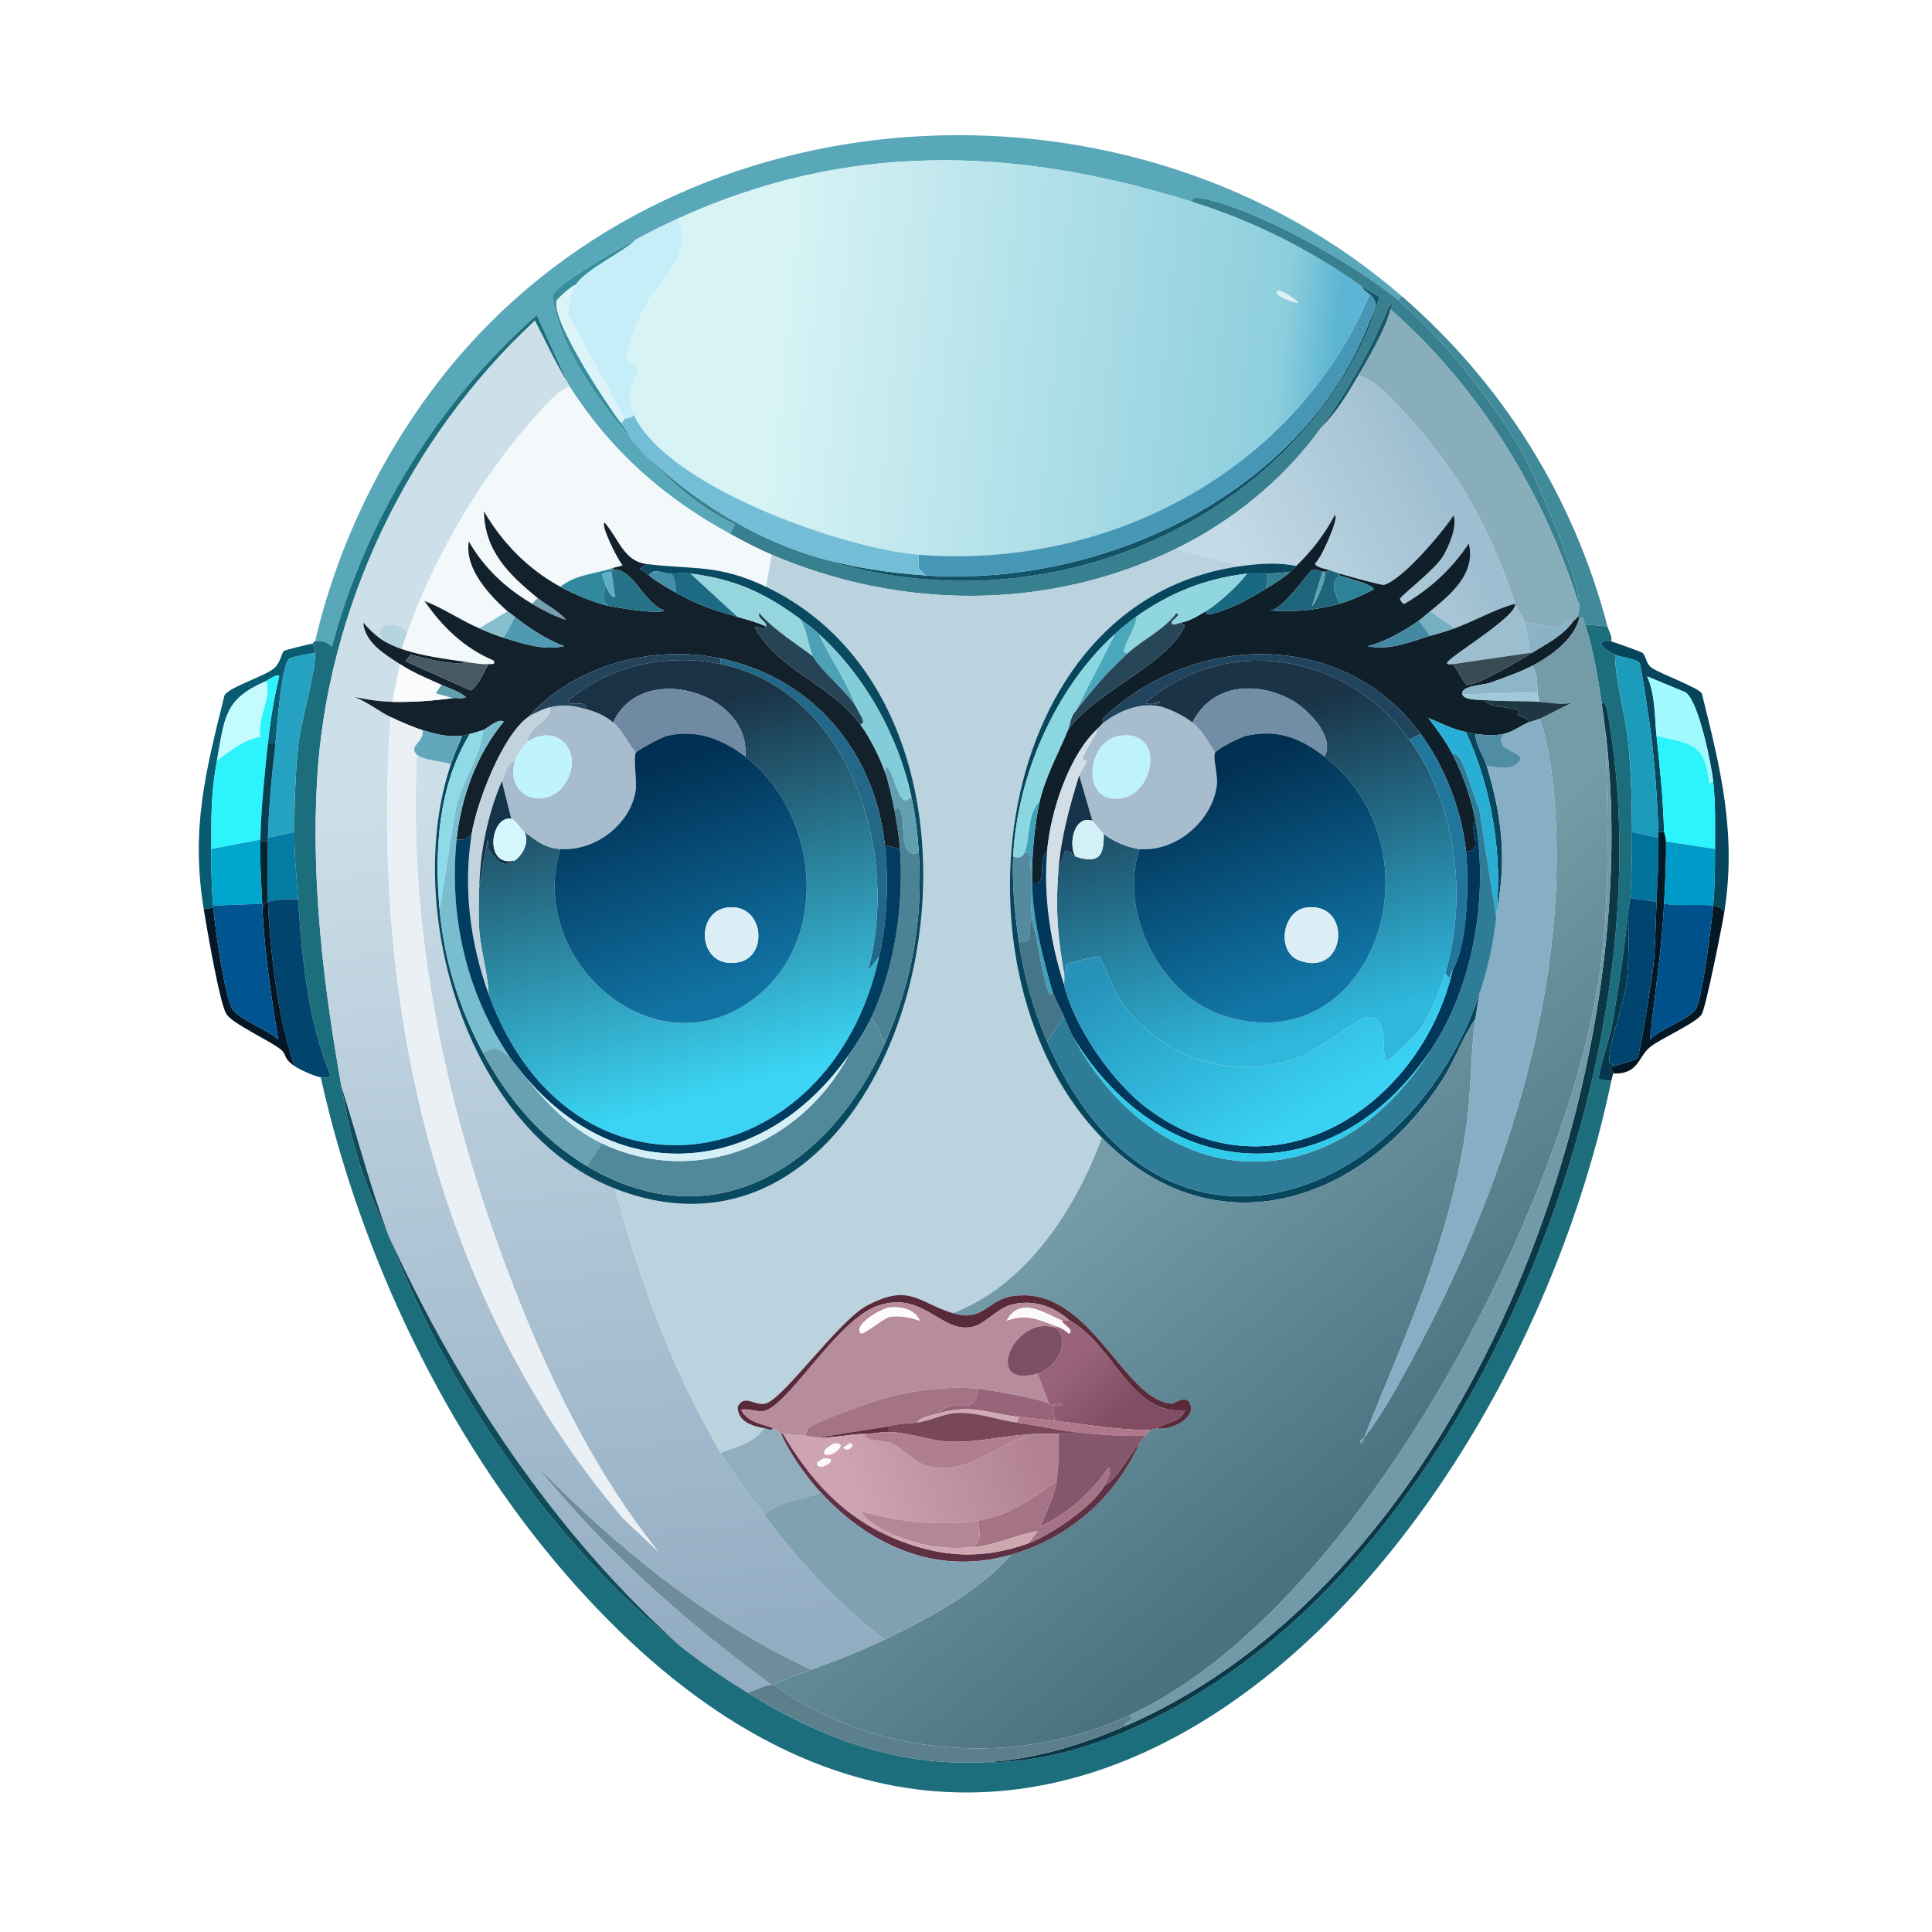 <svg xmlns="http://www.w3.org/2000/svg" width="1024" height="1024"><defs><linearGradient id="a" x1="345.735" x2="705.983" y1="172.352" y2="207.929" gradientUnits="userSpaceOnUse"><stop offset="18.508%" style="stop-color:#d7f3f5"/><stop offset="91.989%" style="stop-color:#8dcedd"/><stop offset="100%" style="stop-color:#5cb5d4"/></linearGradient></defs><defs><linearGradient id="b" x1="282.587" x2="355.61" y1="189.357" y2="880.51" gradientUnits="userSpaceOnUse"><stop offset="31.655%" style="stop-color:#cddfe9"/><stop offset="100%" style="stop-color:#92acc2"/></linearGradient></defs><defs><linearGradient id="c" x1="757.205" x2="657.714" y1="245.126" y2="294.346" gradientUnits="userSpaceOnUse"><stop offset="0%" style="stop-color:#9ebfd1"/><stop offset="100%" style="stop-color:#c4dae6"/></linearGradient></defs><defs><linearGradient id="d" x1="579.453" x2="753.427" y1="565.728" y2="772.206" gradientUnits="userSpaceOnUse"><stop offset="18.889%" style="stop-color:#739ba8"/><stop offset="100%" style="stop-color:#4a717f"/></linearGradient></defs><defs><linearGradient id="e" x1="333.202" x2="392.463" y1="384.777" y2="590.409" gradientUnits="userSpaceOnUse"><stop offset="0%" style="stop-color:#1a3246"/><stop offset="93.458%" style="stop-color:#3bd4f4"/></linearGradient></defs><defs><linearGradient id="f" x1="644.621" x2="693.632" y1="386.765" y2="547.457" gradientUnits="userSpaceOnUse"><stop offset="0%" style="stop-color:#1a3347"/><stop offset="100%" style="stop-color:#2fb7dc"/></linearGradient></defs><defs><linearGradient id="g" x1="340.386" x2="382.885" y1="406.016" y2="526.755" gradientUnits="userSpaceOnUse"><stop offset="0%" style="stop-color:#002f52"/><stop offset="100%" style="stop-color:#1173a4"/></linearGradient></defs><defs><linearGradient id="h" x1="646.719" x2="690.369" y1="406.488" y2="525.752" gradientUnits="userSpaceOnUse"><stop offset="0%" style="stop-color:#012f51"/><stop offset="100%" style="stop-color:#1176a7"/></linearGradient></defs><defs><linearGradient id="i" x1="627.755" x2="689.103" y1="490.431" y2="594.726" gradientUnits="userSpaceOnUse"><stop offset="0%" style="stop-color:#2692ba"/><stop offset="100%" style="stop-color:#39d2f4"/></linearGradient></defs><defs><linearGradient id="j" x1="577.553" x2="601.909" y1="715.996" y2="742.506" gradientUnits="userSpaceOnUse"><stop offset="0%" style="stop-color:#986379"/><stop offset="100%" style="stop-color:#804d62"/></linearGradient></defs><defs><linearGradient id="k" x1="549.787" x2="454.811" y1="767.303" y2="798.602" gradientUnits="userSpaceOnUse"><stop offset="0%" style="stop-color:#b18192"/><stop offset="100%" style="stop-color:#cea3b2"/></linearGradient></defs><path fill="#58a8b9" d="m743 157-2 2c-22.894-18.953-75.618-48.702-104.5-54-1.463-.268-5.083-.745-4.5 2-93.812-29.412-182.907-32.268-273 9-7.584 3.474-14.697 6.999-22 11-7.231 3.961-41.938 23.219-44 29.5-.778 2.368 2.934 13.953 4 17 7.252 20.732 22.854 41.872 37 58.5 1.869 2.197 5.147 6.031 7 8 14.358 15.251 29.436 28.682 48.5 38l-2.5 5c-35.207-19.211-63.295-44.011-85-78-.347-.543-.656-1.453-1-2l-16.5-36c-52.387 46.137-90.484 107.916-108.5 175.5-.771.77-1.937-3.561-9-2.5 13.064-56.811 42.071-113.143 81-156.5C373.54 43.681 602.265 35.04 743 157"/><path fill="url(#a)" d="M632 107c32.361 10.146 62.457 25.193 90 45 .661 1.958 2.599 2.779 4 4-39.241 93.731-139.037 145.968-239 138-39.61-3.157-133.075-35.715-151-74-5.974-12.759 2.648-19.97 2-24.5-.217-1.517-5.874-4.63-6-5-.984-2.887 7.009-23.075 9-27 7.514-14.818 27.911-29.214 18-47.5 90.093-41.268 179.188-38.412 273-9m45.5 47c-3.973 2.422 9.275 6.69 10.5 6.5.28-.943-9.398-7.172-10.5-6.5" style="fill:url(#a)"/>/&gt;<path fill="#38808f" d="M741 159c21.876 18.11 51.074 54.638 65 79.5 7.934 14.165 31.821 68.761 31 82.5-18.713-59.96-52.777-115.491-100-157 .286-1.195 2.813-4.53-1-1.5-8.966 22.167-21.943 45.133-36 64.5-19.747 27.206-46.675 49.231-77 64-67.51 32.879-145.673 32.267-214 3-7.705-3.301-14.668-6.999-22-11l2.5-5c-19.064-9.318-34.142-22.749-48.5-38 25.02 24.454 57.357 44.918 91 55 77.32 26.162 164.104 11.965 228.5-38 31.129-24.153 60.378-61.614 70.5-99.5-.233-.581-7.828-4.657-9-5.5-27.543-19.807-57.639-34.854-90-45-.583-2.745 3.037-2.268 4.5-2 28.882 5.298 81.606 35.047 104.5 54"/><path fill="#c5eef8" d="M359 116c9.911 18.286-10.486 32.682-18 47.5-1.991 3.925-9.984 24.113-9 27 .126.37 5.783 3.483 6 5 .648 4.53-7.974 11.741-2 24.5-1.513 2.036-4.051 1.534-5 2l-30-55.5c1.628-6.242.3-10.041 4-15.5 5.814-8.578 24.145-16.614 32-24 7.303-4.001 14.416-7.526 22-11"/><path fill="#378e9d" d="M337 127c-7.855 7.386-26.186 15.422-32 24-2.018.407-9.769 7.539-10 8.5-2.583 10.759 26.354 54.458 34 64.5 1.761 2.313 3.813 5.294 5 8-14.146-16.628-29.748-37.768-37-58.5-1.066-3.047-4.778-14.632-4-17 2.062-6.281 36.769-25.539 44-29.5"/><path fill="#dcf4f9" d="M331 222c-.127.062-.783 2.182-2 2-7.646-10.042-36.583-53.741-34-64.5.231-.961 7.982-8.093 10-8.5-3.7 5.459-2.372 9.258-4 15.5z"/><path fill="#125368" d="M432 295c18.778 5.627 39.436 8.724 59 10 92.671 6.042 198.189-42.486 234-132.5 3.024-7.601 6.626-11.597 1-16.5-1.401-1.221-3.339-2.042-4-4 1.172.843 8.767 4.919 9 5.5-10.122 37.886-39.371 75.347-70.5 99.5-64.396 49.965-151.18 64.162-228.5 38"/><path fill="#dfeff2" d="M677.5 154c1.102-.672 10.78 5.557 10.5 6.5-1.225.19-14.473-4.078-10.5-6.5"/><path fill="#4697b6" d="M491 305c-5.197-3.799-4.173-4.352-4-11 99.963 7.968 199.759-44.269 239-138 5.626 4.903 2.024 8.899-1 16.5-35.811 90.014-141.329 138.542-234 132.5"/><path fill="#408a9a" d="m852 332-12-1c-.551-1.462-.905-3.345-1-3.5-.688-1.13-.935.55-2 .5-.071-.003.163-1.183-1-1 1.259-2.61.845-3.409 1-6 .821-13.739-23.066-68.335-31-82.5-13.926-24.862-43.124-61.39-65-79.5l2-2c53.442 46.312 91.041 106.316 109 175"/><path fill="#19576a" d="M737 164c-2.47 10.318-11.506 25.599-17 35-5.781 9.892-11.761 19.88-20 28 14.057-19.367 27.034-42.333 36-64.5 3.813-3.03 1.286.305 1 1.5"/><path fill="#89aebb" d="M837 321c-.155 2.591.259 3.39-1 6-.748 1.55-1.92 1.884-2 2-1.903-2.357-4.589 2.676-6.5 3-6.61 1.122-13.087-1.309-19.5-2-1.407-4.749-4.828-8.471-5-9-.098-.301.099-.699 0-1-12.805-38.781-28.561-68.196-57-99.5-6.684-7.358-17.282-19.799-26-21.5 5.494-9.401 14.53-24.682 17-35 47.223 41.509 81.287 97.04 100 157"/><path fill="#1c6e7c" d="M301 203c-6.636-10.554-11.757-21.956-17.5-33-67.016 62.15-110.523 152.585-115.5 244.5-2.935 54.207 3.53 108.396 13 161.5 5.922 33.206 10.441 47.163 25 79 29.957 79.126 86.422 163.308 154 217 11.489 9.128 23.536 17.217 36 25 38.702 24.168 79.397 39.35 126 37 48.682.801 99.216-24.524 137.5-53C797.728 778.186 882.841 546.032 852 377.5c-.125-.681-.934-6.888-3-4.5-1.971-12.436-4.654-30.474-9-42l12 1c.669 2.559 2.639 5.043 2 8-10.803-.891-2.237 5.037 2 7 .326 15.634 5.406 30.986 7 46.5 1.544 15.023 2.003 32.348 2 47.5-.002 11.325-.041 23.762-1 35-.179 2.093-.78 4.695-1 7-1.78 18.662-5.576 43.934-9 62.5-.679 3.681-7.71 25.644-6.5 26.5l6.5 1c-55.102 263.821-313.496 538.52-554 261.5-63.33-72.947-109.147-169.391-130-263.5 1.343.118 5.179.788 5-1.5-11.96-29.05-14.812-61.354-17-92.5-.855-12.167-2.025-23.632-2-36 .03-14.673.508-30.9 2-45.5 1.322-12.932 9.521-39.605 9-49.5-.133-2.519-.831-2.53-1-5 .069-.014-.36-.796 1-1 7.063-1.061 8.229 3.27 9 2.5 18.016-67.584 56.113-129.363 108.5-175.5z"/><path fill="url(#b)" d="M301 203c.344.547.653 1.457 1 2-6.046 1.578-13.423 10.413-18 15.5-28.971 32.202-53.476 73.775-68 114.5-6.121-6.96-20.965-4.089-12 5-4.324-2.397-8.196-6.348-11.5-10 1.09 10.715 11.331 16.689 19.5 22l-4 20c-7.513-.181-12.79-1.163-20-2.5 6.77 2.566 12.664 7.39 19 10.5-10.653 150.8 23.935 307.912 123 424.5l19 18c-35.264-44.073-60.126-96.298-80-149-32.649-86.577-52.765-180.394-48-273.5 3.109 2.905 13.933 3.609 18 5-25.605 75.544 7.784 194.136 87 225 13.091 48.566 30.314 96.644 56 140 6.933 11.702 14.843 22.166 23 33 18.605 24.709 39.175 47.209 64 66-12.902 6.212-25.549 11.115-39 16-55.47-25.818-102.949-64.534-145.5-108 35.726 44.311 78.578 82.469 124.5 116-3.696-.184-9.14 3.608-13 4-12.464-7.783-24.511-15.872-36-25-66.286-59.682-116.994-136.076-154-217-9.77-25.807-16.674-52.717-25-79-9.47-53.104-15.935-107.293-13-161.5 4.977-91.915 48.484-182.35 115.5-244.5 5.743 11.044 10.864 22.446 17.5 33" style="fill:url(#b)"/>/&gt;<path fill="url(#c)" d="M803 320c-10.941 2.979-21.592 9.241-32 13l-13-9c10.999-8.959 24.384-19.994 20.5-36-8.901 13.485-20.14 23.813-34 32-1.016.5-2.507-2.323-2.5-2.5.069-1.625 18.859-15.647 23-23 3.341-5.933 7.204-14.81 5.5-21.5-5.823 9.065-27.151 34.364-37 37-1.172.313-20.86-5.13-23.5-6-1.922-.633-4.087-1.343-6-2-1.864-.64-6.957-1.309-7-3.5 2.982-1.629 13.079-24.664 10.5-25.5-5.688 10.49-11.982 18.728-20.5 27-9.346-2.052-19.578-1.272-29 0l-35-9c30.325-14.769 57.253-36.794 77-64 8.239-8.12 14.219-18.108 20-28 8.718 1.701 19.316 14.142 26 21.5 28.439 31.304 44.195 60.719 57 99.5" style="fill:url(#c)"/>/&gt;<path fill="#f3f9fb" d="M302 205c21.705 33.989 49.793 58.789 85 78 7.332 4.001 14.295 7.699 22 11l-3 17c-25.006-11.962-38.334-9.066-63-12-12.372-1.472-14.766-12.957-22.5-22-2.554.884 7.413 20.772 9.5 22.5-.212.495-4.069 1.184-5 1.5-9.233 3.139-19.997 3.487-28 10-16.964-9.176-30.896-23.395-40.5-40 .457 21.244 13.255 33.493 28.5 46l-3 3c-13.909-8.209-25.429-18.923-33.5-33-2.393 14.164 10.598 28.184 20.5 37l-15 9c-9.908-4.277-18.942-10.591-29-14.5 9.153 13.486 21.215 25.122 36.5 31.5 2.03 2.711-2.401 1.853-2.5 2-3.706.242-7.375-.467-11-1-11.111-1.633-24.498-3.24-35-7 .587-3.119 1.944-6.04 3-9 14.524-40.725 39.029-82.298 68-114.5 4.577-5.087 11.954-13.922 18-15.5"/><path fill="#73bed6" d="M487 294c-.173 6.648-1.197 7.201 4 11-19.564-1.276-40.222-4.373-59-10-33.643-10.082-65.98-30.546-91-55-1.853-1.969-5.131-5.803-7-8-1.187-2.706-3.239-5.687-5-8 1.217.182 1.873-1.938 2-2 .949-.466 3.487.036 5-2 17.925 38.285 111.39 70.843 151 74"/><path fill="#12212c" d="M297 311c7.135 3.859 17.133 8.163 25 10 4.117.962 28.708 5.005 30 2.5-11.007-3.864-16.374-22.424-27-21.5v-1c.931-.316 4.788-1.005 5-1.5-2.087-1.728-12.054-21.616-9.5-22.5 7.734 9.043 10.128 20.528 22.5 22l-4 2.5c1.865.827 3.468 2.227 5 3.5 3.629 3.016 9.79 6.618 14 9 12.028 6.805 19.922 9.202 33 13 5.064 1.47 10.201 2.754 15 5-1.456 2.869-5.349-1.036-6 .5 12.558 23.006 39.937 29.778 56 51.5 4.88 6.599 10.284 17.295 13 25 2.285 6.484 3.681 13.26 5 20 1.361 6.959 2.481 13.913 3 21l-8-2c-5.257-49.461-37.911-88.573-87-99-35.509-7.542-77.318 3.194-102 31-13.837 9.85-27.341 45.499-30 62-2.169 2.928-4.485 3.35-8 3 2.223-22.098 10.761-45.58 25-62.5-2.997-2.08-8.738 3.729-11 4.5-1.585.541-5.417 1.657-7 2-1.231.266-3.363.93-4 1-7.71.848-13.778-.855-21-3-4.642-1.378-12.564-4.822-17-7-6.336-3.11-12.23-7.934-19-10.5 7.21 1.337 12.487 2.319 20 2.5 10.577.255 21.537-.569 32-2 2.202-.301 4.937.608 7-.5-4.16-3.386-7.68-4.083-13-6.5-8.108-3.685-14.336-6.017-22-11-8.169-5.311-18.41-11.285-19.5-22 3.304 3.652 7.176 7.603 11.5 10 2.862 1.586 5.921 2.898 9 4 10.502 3.76 23.889 5.367 35 7-9.497 1.811-20.995-1.804-30.5-4l-2.5 3.5 34.5 15.5c4.845-3.513 6.365-9.373 9.5-14 .099-.147 4.53.711 2.5-2-15.285-6.378-27.347-18.014-36.5-31.5 10.058 3.909 19.092 10.223 29 14.5 4.494 1.94 8.279 3.528 13 5 10.445 3.257 20.802 6.854 32 4.5-9.366-3.667-18.131-9.223-26-15.5-1.116-.89-3.587-2.632-4-3-9.902-8.816-22.893-22.836-20.5-37 8.071 14.077 19.591 24.791 33.5 33 5.166 3.049 12.236 6.8 18 8.5-4.093-4.822-10.251-7.604-15-11.5-15.245-12.507-28.043-24.756-28.5-46 9.604 16.605 23.536 30.824 40.5 40"/><path fill="#10202b" d="M704 302c.031 1.349-1.019.991-2 1-.324.003-.684.044-1 0-1.811-.251-3.82-1.599-5.5-1-1.48.527-15.838 21.724-22.5 21.5 12.221 1.195 25.167-.175 37-3.5 6.243-1.754 12.192-4.665 18-7.5.653-2.763-15.627-6.336-18-7.5v-1c2.64.87 22.328 6.313 23.5 6 9.849-2.636 31.177-27.935 37-37 1.704 6.69-2.159 15.567-5.5 21.5-4.141 7.353-22.931 21.375-23 23-.007.177 1.484 3 2.5 2.5 13.86-8.187 25.099-18.515 34-32 3.884 16.006-9.501 27.041-20.5 36-1.575 1.283-4.768 4.15-6 5-8.184 5.646-17.451 10.947-27 13.5 11.731 2.411 22.301-2.34 33-5.5 4.358-1.287 8.724-2.456 13-4 10.408-3.759 21.059-10.021 32-13 .099.301-.098.699 0 1-1.187 7.253-36.557 28.194-36 30.5.239.988 2.77.252 3 .5 2.035 2.199 6.281 10.783 7.5 11 4.75.845 29.282-13.73 34.5-17 7.886-4.942 16.537-9.093 22-17 .08-.116 1.252-.45 2-2 1.163-.183.929.997 1 1-3.041 11.132-15.163 19.853-25 25-6.055 3.168-15.849 6.599-22.5 9-2.654.958-15.506 1.427-14.5 6 1.622 3.249 7.595 2.697 11 3 4.755 4.514 12.536 2.848 19.5 6-3.755 4.154 4.927 1.791 4.5 6-3.797 1.481-8.553 5.115-13 6-5.79 1.152-9.345.648-15 0-.98-.112-3.737-.733-5-1-7.294-1.544-13.263-4.703-20-7.5 4.737 6.241 9.431 12.484 13 19.5 5.312 10.443 9.954 23.44 12 35-3.8 4.315 4.91 17.251-5 16-2.277-21.532-11.229-44.591-24-62-40.216-54.819-118.039-54.416-166.5-10-1.387 1.271-3.082 1.993-1.5 4-1.118.831-2.041 2.122-3 3-15.526 14.223-25.169 44.316-27 65-5.604 4.81 1.096 18.967-8 17-.309-12.58 1.257-30.762 4-43 2.915-13.006 9.947-25.754 15-38 13.123-19.299 51.439-34.438 61-53.5 1.643-3.275.561-1.421-1-3.5 4.562-.856 9.087-3.612 13-6 .516 2.45 2.891 1.423 4.5 1 9.886-2.596 18.83-7.768 27.5-13 4.796-2.894 8.741-5.285 13-9 1.186-1.034 1.944-1.975 3-3 8.518-8.272 14.812-16.51 20.5-27 2.579.836-7.518 23.871-10.5 25.5.043 2.191 5.136 2.86 7 3.5"/><path fill="#bbd3df" d="m623 291 35 9c-134.007 18.098-157.599 217.551-74 303-13.757 37.705-40.134 78.33-79 93-18.573-5.776-22.969-15.971-45.5-4-15.216 8.084-44.761 50.204-54 52-5.757 1.119-10.754-5.21-14.5 1.5-.168 8.003 7.865 10.375 14 11.5-5.436 7.865-14.571 9.845-23 13-25.686-43.356-42.909-91.434-56-140 157.86 61.504 232.522-246.04 80-319l3-17c68.327 29.267 146.49 29.879 214-3"/><path fill="#0a4a60" d="M406 311c152.522 72.96 77.86 380.504-80 319-79.216-30.864-112.605-149.456-87-225 1.737-5.126 3.962-10.005 6-15 .637-.07 2.769-.734 4-1-16.61 27.243-18.887 61.703-16 93 2.481 26.891 10.281 52.268 23 76 13.03 24.313 31.226 45.822 55 60 67.714 40.381 129.562-.62 158-65 14.307-32.39 20.301-65.606 18-101-.655-10.072-1.831-20.141-4-30-7.156-32.527-24.469-63.568-49-86-3.876-3.544-5.888-4.967-10-8-18.724-13.811-34.387-21.009-58-24-4.39-.556-6.931.027-11 0-3.529-.023-9.15-3.201-11 1-1.532-1.273-3.135-2.673-5-3.5l4-2.5c24.666 2.934 37.994.038 63 12"/><path fill="#08465e" d="M687 300c-1.056 1.025-1.814 1.966-3 3-3.99.587-7.917.803-12 1-2.486.12-8.369-.321-11 0-22.401 2.731-40.757 10.062-59 23-3.996 2.834-7.379 5.73-11 9-31.732 28.654-51.947 75.484-54 118-.677 14.017.926 31.037 3 45 2.723 18.336 7.653 36.039 15 53 65.442 151.081 223.145 72.387 238-66 3.544-33.011-2.234-67.974-16-98 1.263.267 4.02.888 5 1 .121 6.233 4.276 11.36 6 17 17.933 58.676 1.761 81.071-6 134-6.744 9.762-10.655 21.475-17 31.5-41.702 65.882-121.078 92.749-181 31.5-83.599-85.449-60.007-284.902 74-303 9.422-1.272 19.654-2.052 29 0"/><path fill="#32899e" d="M325 301v1c-.07.006.396.564-1 1-1.381.432-3.66.079-5 1.5.743 1.833 1.365 3.632 2 5.5-.688 5.35-2.636 7.083 1 11-7.867-1.837-17.865-6.141-25-10 8.003-6.513 18.767-6.861 28-10"/><path fill="#267389" d="M322 321c-3.636-3.917-1.688-5.65-1-11 .625 1.839 2.532 6.424 5 6.5l-2-13.5c1.396-.436.93-.994 1-1 10.626-.924 15.993 17.636 27 21.5-1.292 2.505-25.883-1.538-30-2.5"/><path fill="#347e93" d="M684 303c-4.259 3.715-8.204 6.106-13 9l1-8c4.083-.197 8.01-.413 12-1"/><path fill="#1e657c" d="m701 303-5.5 18c.936.322 8.31-15.349 6.5-18 .981-.009 2.031.349 2-1 1.913.657 4.078 1.367 6 2v1c-5.581 4.464-1.861 9.823 0 15-11.833 3.325-24.779 4.695-37 3.5 6.662.224 21.02-20.973 22.5-21.5 1.68-.599 3.689.749 5.5 1"/><path fill="#5dafc3" d="m324 303 2 13.5c-2.468-.076-4.375-4.661-5-6.5-.635-1.868-1.257-3.667-2-5.5 1.34-1.421 3.619-1.068 5-1.5"/><path fill="#438fa7" d="M355 304c2.294-.473 3.604 7.487 3 10-4.21-2.382-10.371-5.984-14-9 1.85-4.201 7.471-1.023 11-1"/><path fill="#1c6a83" d="m366 304 25 23c-13.078-3.798-20.972-6.195-33-13 .604-2.513-.706-10.473-3-10 4.069.027 6.61-.556 11 0"/><path fill="#1a6983" d="m672 304-1 8c-8.67 5.232-17.614 10.404-27.5 13-1.609.423-3.984 1.45-4.5-1 6.893-4.206 16.984-13.409 22-20 2.631-.321 8.514.12 11 0"/><path fill="#59a3b3" d="M701 303c.316.044.676.003 1 0 1.81 2.651-5.564 18.322-6.5 18z"/><path fill="#94d5de" d="M424 328c3.451 4.586 4.905 16.303 7 20-9.747-7.445-20.36-13.727-28.5-23-1.632 2.683 4.676 4.683 3.5 7-4.799-2.246-9.936-3.53-15-5l-25-23c23.613 2.991 39.276 10.189 58 24"/><path fill="#90d6df" d="M639 324c-3.913 2.388-8.438 5.144-13 6-1.405.264-4.254 1.785-5 .5-.986-1.697 5.692-4.36 2.5-5.5-6.816 9.009-17.421 13.717-25.5 21-7.262 2.028 5.944-15.246 4-19 18.243-12.938 36.599-20.269 59-23-5.016 6.591-15.107 15.794-22 20"/><path fill="#2d8298" d="M710 320c-1.861-5.177-5.581-10.536 0-15 2.373 1.164 18.653 4.737 18 7.5-5.808 2.835-11.757 5.746-18 7.5"/><path fill="#749db0" d="m282 320 3-3c4.749 3.896 10.907 6.678 15 11.5-5.764-1.7-12.834-5.451-18-8.5"/><path fill="#9cbfd0" d="M808 330c1.378 4.648 2.512 11.108 3 16l-41 6c-.23-.248-2.761.488-3-.5-.557-2.306 34.813-23.247 36-30.5.172.529 3.593 4.251 5 9"/><path fill="#86bfce" d="m273 327-6 11c-4.721-1.472-8.506-3.06-13-5l15-9c.413.368 2.884 2.11 4 3"/><path fill="#76afc2" d="M771 333c-4.276 1.544-8.642 2.713-13 4l-6-8c1.232-.85 4.425-3.717 6-5z"/><path fill="#264456" d="M431 348c4.414 7.791 17.945 18.342 23 27 1.217 3.127 5.824 8.304 2 9-16.063-21.722-43.442-28.494-56-51.5.651-1.536 4.544 2.369 6-.5 1.176-2.317-5.132-4.317-3.5-7 8.14 9.273 18.753 15.555 28.5 23"/><path fill="#274759" d="M626 330c1.561 2.079 2.643.225 1 3.5-9.561 19.062-47.877 34.201-61 53.5.971-2.352 1.435-7.433 4-10 8.769-11.466 17.233-21.293 28-31 8.079-7.283 18.684-11.991 25.5-21 3.192 1.14-3.486 3.803-2.5 5.5.746 1.285 3.595-.236 5-.5"/><path fill="#4f99b1" d="m267 338 6-11c7.869 6.277 16.634 11.833 26 15.5-11.198 2.354-21.555-1.243-32-4.5"/><path fill="#4aa7bc" d="M598 346c-10.767 9.707-19.231 19.534-28 31l21-41c3.621-3.27 7.004-6.166 11-9 1.944 3.754-11.262 21.028-4 19"/><path fill="url(#d)" d="M840 331c4.346 11.526 7.029 29.564 9 42 .801 5.051 1.397 9.92 2 15 .933 46.526 3.289 93.446-5 139.5C823.77 651.007 716.904 854.022 599 909c-60.064 28.007-134.957 22.793-189-16 6.297-3.227 13.354-5.586 20-8 13.451-4.885 26.098-9.788 39-16 23.877-11.497 49.394-25.267 67-45 30.81-9.044 54.682-29.878 68-59 1.043-1.186 1.934-3.029 3-4 1.22-1.111 1.465-1.953 3-3 1.435-.978 1.694-.18 3-1 6.729 1.493 20.585-4.703 18-12.5-1.952-5.889-8.96-.477-9.5-.5-26.28-1.133-43.474-63.393-85-57-13.067 2.012-15.44 13.994-31.5 9 38.866-14.67 65.243-55.295 79-93 59.922 61.249 139.298 34.382 181-31.5 6.345-10.025 10.256-21.738 17-31.5-2.691 18.354-2.086 39.242-5 58.5-9.3 61.467-31.702 107.274-54 163.5-.062.156-3.33 1.269-1.5 3 1.578-.594 1.352-2.815 1.5-3 9.042-11.32 18.994-29.517 26-42.5 47.237-87.537 82.788-193.181 75-294-1.084-14.038-3.252-31.748-8-44.5 5.67-2.677 11.324-5.775 17-8.5-5.809 1.218-11.293-.152-17-.5-.413-1.748-.834-3.158-1-5-.387-4.296.022-10.515-3-14 9.837-5.147 21.959-13.868 25-25 1.065.05 1.312-1.63 2-.5.095.155.449 2.038 1 3.5" style="fill:url(#d)"/>/&gt;<path fill="#4da1b6" d="M434 336c6.045 12.837 14.226 24.167 20 39-5.055-8.658-18.586-19.209-23-27-2.095-3.697-3.549-15.414-7-20 4.112 3.033 6.124 4.456 10 8"/><path fill="#8ab3c6" d="M834 329c-5.463 7.907-14.114 12.058-22 17h-1c-.488-4.892-1.622-11.352-3-16 6.413.691 12.89 3.122 19.5 2 1.911-.324 4.597-5.357 6.5-3"/><path fill="#4488a1" d="m752 329 6 8c-10.699 3.16-21.269 7.911-33 5.5 9.549-2.553 18.816-7.854 27-13.5"/><path fill="#b5d4e0" d="M216 335c-1.056 2.96-2.413 5.881-3 9-3.079-1.102-6.138-2.414-9-4-8.965-9.089 5.879-11.96 12-5"/><path fill="#83cddb" d="M483 422c-5.952 8.405-8.54-9.896-12-14.5-1.914-2.547-1.734-.111-2 1.5-2.716-7.705-8.12-18.401-13-25 3.824-.696-.783-5.873-2-9-5.774-14.833-13.955-26.163-20-39 24.531 22.432 41.844 53.473 49 86"/><path fill="#8ad7e2" d="M570 377c-2.565 2.567-3.029 7.648-4 10-5.053 12.246-12.085 24.994-15 38-6.593 5.432-5.069 20.947-8 27-1.389 2.868-3.565 2.815-6 2 2.053-42.516 22.268-89.346 54-118z"/><path fill="#06455c" d="M854 340c.875.072 15.819 5.446 16.5 6 2.184 1.776 1.621 5.684 5 8 4.595 3.149 24.424 10.337 26.5 13.5 10.003 39.939 18.412 74.22 12 115.5-1.294-1.754-4.066-2.764-6-3 .903-10.209 1.005-19.794 1-30-.006-12.07.367-23.97-1-36-1.074-9.448-7.508-41.559-14.5-47l-20.5-8.5c4.442 9.777 3.892 20.961 5 31.5 1.865 17.736 3.466 32.998 4 51h-3c-.49-16.183-1.982-36.452-4-52.5-.569-4.527-5.02-35.402-6-37-1.399-2.282-10.331-3.263-13-4.5-4.237-1.963-12.803-7.891-2-7"/><path fill="#095b72" d="M166 341c.169 2.47.867 2.481 1 5-2.487.441-12.074 2.03-13.5 3-4.568 3.109-6.622 37.261-7.5 45h-4c1.229-11.781 3.142-23.974 6-35.5-.89-1.862-6.035 2.08-7 2.5-22.084 9.615-21.791 18.762-26 42-3.232 17.848-3.003 28.912-3 47 .002 10.781.008 19.119 1 30 .03.33-.032.67 0 1l-5 1c-6.907-42.585.759-72.133 11-113.5 2.561-4.44 21.773-10.129 26.5-14.5 3.305-3.056 3.654-7.873 5-9 .614-.514 13.452-3.596 15.5-4"/><path fill="#25a2c1" d="M167 346c.521 9.895-7.678 36.568-9 49.5-1.492 14.6-1.97 30.827-2 45.5l-14 3c.394-16.848 2.105-33.301 4-50 .878-7.739 2.932-41.891 7.5-45 1.426-.97 11.013-2.559 13.5-3"/><path fill="#23445b" d="M382 349v3c-28.26-5.963-58.961.591-81 19.5.511 3.503 9.907-1.398 10 4.5-7.724-2.094-11.811-2.75-20-1-2.325.497-9.017 3.588-11 5 24.682-27.806 66.491-38.542 102-31"/><path fill="#20445d" d="m753 389-6 3c-33.054-45.421-96.082-56.741-140-19.5.546.89 3.899.513 5 .5v1c-9.881-.856-19.243 3.239-27 9-1.582-2.007.113-2.729 1.5-4 48.461-44.416 126.284-44.819 166.5 10"/><path fill="#394c55" d="M811 346h1c-5.218 3.27-29.75 17.845-34.5 17-1.219-.217-5.465-8.801-7.5-11z"/><path fill="#475a63" d="M248 351c3.625.533 7.294 1.242 11 1-3.135 4.627-4.655 10.487-9.5 14L215 350.5l2.5-3.5c9.505 2.196 21.003 5.811 30.5 4"/><path fill="#1d9bbb" d="M879 441c.03.992-.023 2.007 0 3l-14-3c.003-15.152-.456-32.477-2-47.5-1.594-15.514-6.674-30.866-7-46.5 2.669 1.237 11.601 2.218 13 4.5.98 1.598 5.431 32.473 6 37 2.018 16.048 3.51 36.317 4 52.5"/><path fill="#236789" d="M469 448c2.102 19.773 1.235 39.629-3 59l-6 7.5c17.058-61.594-8.726-147.883-78-162.5v-3c49.089 10.427 81.743 49.539 87 99"/><path fill="url(#e)" d="M382 352c69.274 14.617 95.058 100.906 78 162.5l6-7.5c-25.973 118.803-163.787 139.504-207 20-.476-11.508-4.214-22.94-5-34.5-.47-6.92-.234-15.496 0-22.5l4.5-25 .5 5.5c4.23 5.231 7.747 10.339 14 5.5 4.249-3.288 7.606-9.465 5-15 6.516 4.613 10.439 8.383 19 9-18.655 60.04 52.606 121.513 105.5 77 38.084-32.05 30.522-96.825-7.5-126 3.159-34.201-55.362-51.13-70-18-4.046-3.449-8.867-5.609-14-7-.093-5.898-9.489-.997-10-4.5 22.039-18.909 52.74-25.463 81-19.5" style="fill:url(#e)"/>/&gt;<path fill="url(#f)" d="M747 392c25.005 34.36 30.945 83.714 19 124-3.098 10.447-8.253 22.974-15 31.5-1.425 1.8-14.439 14.481-15.5 14.5-4.89.086 2.655-23.35-11-23-3.063.079-27.573 18.201-35 21-35.628 13.427-73.679 1.698-95.5-29.5-3.074-4.395-10.332-22.91-11.5-23.5-.779-.394-16.286 3.497-17 4-1.338.941.616 4.485-1.5 5-3.506-19.395-4.642-35.285-3-55l3.5-10c3.024-.712 3.211 2.277 5.5 3 11.807 3.73 15.247.562 15-12 4.385 3.704 13.327 7.519 19 8-11.277 32.581 10.62 77.044 43.5 88 80.021 26.664 118.963-87.183 54.5-137 5.934-10.115-8.77-25.223-17.5-30-18.688-10.225-42.246-8.538-52.5 12-4.569-3.741-14.19-8.497-20-9v-1l3-.5c-1.893-1.776-2.848.498-3 .5-1.101.013-4.454.39-5-.5 43.918-37.241 106.946-25.921 140 19.5" style="fill:url(#f)"/>/&gt;<path fill="#f9fbfc" d="m234 363-3 4.5 9 2.5c-10.463 1.431-21.423 2.255-32 2l4-20c7.664 4.983 13.892 7.315 22 11"/><path fill="#8db6c9" d="M812 353c3.022 3.485 2.613 9.704 3 14l-40 1c-1.006-4.573 11.846-5.042 14.5-6 6.651-2.401 16.445-5.832 22.5-9"/><path fill="#a0f9fe" d="m908 414-2 1.5c-2.616-21.868-8.923-20.795-28-25.5-1.108-10.539-.558-21.723-5-31.5l20.5 8.5c6.992 5.441 13.426 37.552 14.5 47"/><path fill="#2df4fc" d="M142 394c-1.738 16.661-3.605 34.283-4 51l-26 5c-.003-18.088-.232-29.152 3-47 7.379-5.23 13.686-10.805 23-12.5-2.081-9.639 6.445-21.353 3-29.5.965-.42 6.11-4.362 7-2.5-2.858 11.526-4.771 23.719-6 35.5"/><path fill="#c3fbfe" d="M115 403c4.209-23.238 3.916-32.385 26-42 3.445 8.147-5.081 19.861-3 29.5-9.314 1.695-15.621 7.27-23 12.5"/><path fill="#61a0b0" d="m240 370-9-2.5 3-4.5c5.32 2.417 8.84 3.114 13 6.5-2.063 1.108-4.798.199-7 .5"/><path fill="#708aa3" d="M395 401c-12.189-9.352-25.93-14.636-41.5-11-2.272.531-15.595 7.461-16.5 9-4.213-5.067-6.874-11.631-12-16 14.638-33.13 73.159-16.201 70 18"/><path fill="#728da6" d="M702 401c-12.695-9.81-25.009-14.707-41.5-11-2.873.646-15.258 6.77-16.5 9-3.543-5.529-6.807-11.747-12-16 10.254-20.538 33.812-22.225 52.5-12 8.73 4.777 23.434 19.885 17.5 30"/><path fill="#a0cad7" d="M815 367c.166 1.842.587 3.252 1 5-9.803-.598-20.328-.139-30-1-3.405-.303-9.378.249-11-3z"/><path fill="#1d3743" d="M816 372c5.707.348 11.191 1.718 17 .5-5.676 2.725-11.33 5.823-17 8.5-1.54.727-4.331 1.349-6 2 .427-4.209-8.255-1.846-4.5-6-6.964-3.152-14.745-1.486-19.5-6 9.672.861 20.197.402 30 1"/><path fill="#21425a" d="M612 373c.152-.002 1.107-2.276 3-.5z"/><path fill="#0b3847" d="M522 934c25.398-1.281 50.858-9.015 74-19 181.469-78.295 277.044-341.289 255-527-.603-5.08-1.199-9.949-2-15 2.066-2.388 2.875 3.819 3 4.5 30.841 168.532-54.272 400.686-192.5 503.5-38.284 28.476-88.818 53.801-137.5 53"/><path fill="#a7bccd" d="M311 376c5.133 1.391 9.954 3.551 14 7 5.126 4.369 7.787 10.933 12 16-1.459 2.482.615 15.086 0 19.5-2.572 18.452-21.725 32.817-40 31.5-8.561-.617-12.484-4.387-19-9-1.623-1.149-4.987-6.629-7-7l-5-20c1.54-3.626 2.734-9.34 7-11-5.97 20.795 18.053 26.914 27 11.5 9.408-16.208-4.606-31.527-20-21.5-1.471-.53 1.658-5.066 2-5.5 2.237-2.837 11.835-9.067 9-12.5 8.189-1.75 12.276-1.094 20 1m301-2c5.81.503 15.431 5.259 20 9 5.193 4.253 8.457 10.471 12 16-1.221 2.192 1.456 11.853 1 16.5-1.888 19.246-21.596 36.144-41 34.5-5.673-.481-14.615-4.296-19-8-1.906-1.61-4.21-5.009-6-7l-7-24c.764-2.444 3.306-5.41 4-7.5.175-.527-2.623-.17-2-2 1.717-5.047 6.215-10.4 8-15.5.959-.878 1.882-2.169 3-3 7.757-5.761 17.119-9.856 27-9m-18.5 16c-15.991 2.256-20.224 30.071-5 33 22.445 4.319 31.41-36.725 5-33"/><path fill="#c2d3de" d="M280 393c-1.772 1.155-6.373 7.815-7 10-4.266 1.66-5.46 7.374-7 11-7.541 17.758-11.356 36.686-12 56-.234 7.004-.47 15.58 0 22.5.786 11.56 4.524 22.992 5 34.5-9.779-27.043-13.595-56.492-9-85 2.659-16.501 16.163-52.15 30-62 1.983-1.412 8.675-4.503 11-5 2.835 3.433-6.763 9.663-9 12.5-.342.434-3.471 4.97-2 5.5"/><path fill="#ebf0f4" d="M224 387c1.125 6.277-7.91 8.412-3 13-4.765 93.106 15.351 186.923 48 273.5 19.874 52.702 44.736 104.927 80 149l-19-18C230.935 687.912 196.347 530.8 207 380c4.436 2.178 12.358 5.622 17 7"/><path fill="#29afd6" d="M777 388c13.766 30.026 19.544 64.989 16 98l-9-57.5c-3.301-7.023-4.915-14.917-8-22-.529-1.215-3.388-8.607-6-6.5-3.569-7.016-8.263-13.259-13-19.5 6.737 2.797 12.706 5.956 20 7.5"/><path fill="#79bece" d="M242 445c-4.096 40.721 5.224 81.324 28 115-6.839-4.332-5.997-5.832-14-2-12.719-23.732-20.519-49.109-23-76l8-50.5c2.321-15.695 13.749-29.577 15-44.5 2.262-.771 8.003-6.58 11-4.5-14.239 16.92-22.777 40.402-25 62.5"/><path fill="#86aec4" d="M816 381c4.748 12.752 6.916 30.462 8 44.5 7.788 100.819-27.763 206.463-75 294-7.006 12.983-16.958 31.18-26 42.5 22.298-56.226 44.7-102.033 54-163.5 2.914-19.258 2.309-40.146 5-58.5 7.761-52.929 23.933-75.324 6-134 7.022.451 13.127 3.332 18-3.5.508-4.352-15.079-4.989-9-13.5 4.447-.885 9.203-4.519 13-6 1.669-.651 4.46-1.273 6-2"/><path fill="#d3dee6" d="M572 411c-5.09 16.289-9.578 32.924-11 50-1.642 19.715-.506 35.605 3 55 .517 2.858-.069 5.708 0 6-7.379-22.302-11.079-47.511-9-71 1.831-20.684 11.474-50.777 27-65-1.785 5.1-6.283 10.453-8 15.5-.623 1.83 2.175 1.473 2 2-.694 2.09-3.236 5.056-4 7.5"/><path fill="#63a7bc" d="M245 390c-2.038 4.995-4.263 9.874-6 15-4.067-1.391-14.891-2.095-18-5-4.91-4.588 4.125-6.723 3-13 7.222 2.145 13.29 3.848 21 3"/><path fill="#8fdae6" d="M256 387c-1.251 14.923-12.679 28.805-15 44.5l-8 50.5c-2.887-31.297-.61-65.757 16-93 1.583-.343 5.415-1.459 7-2"/><path fill="#7199a8" d="M596 915c.505-3.965 5.219-1.387 3-6 117.904-54.978 224.77-257.993 247-381.5 8.289-46.054 5.933-92.974 5-139.5 22.044 185.711-73.531 448.705-255 527"/><path fill="url(#g)" d="M395 401c38.022 29.175 45.584 93.95 7.5 126-52.894 44.513-124.155-16.96-105.5-77 18.275 1.317 37.428-13.048 40-31.5.615-4.414-1.459-17.018 0-19.5.905-1.539 14.228-8.469 16.5-9 15.57-3.636 29.311 1.648 41.5 11m-9.5 80c-17.686 2.268-15.601 33.245 6 29 16.087-3.161 13.271-31.471-6-29" style="fill:url(#g)"/>/&gt;<path fill="url(#h)" d="M702 401c64.463 49.817 25.521 163.664-54.5 137-32.88-10.956-54.777-55.419-43.5-88 19.404 1.644 39.112-15.254 41-34.5.456-4.647-2.221-14.308-1-16.5 1.242-2.23 13.627-8.354 16.5-9 16.491-3.707 28.805 1.19 41.5 11m-9.5 80c-12.854 1.647-16.162 23.402-4 28 25.192 9.524 28.532-31.143 4-28" style="fill:url(#h)"/>/&gt;<path fill="#21769c" d="M753 389c12.771 17.409 21.723 40.468 24 62 1.716 16.22.906 49.744-7 63-1.831 3.07-.599 6.229-4 2 11.945-40.286 6.005-89.64-19-124z"/><path fill="#508ca3" d="M797 389c-6.079 8.511 9.508 9.148 9 13.5-4.873 6.832-10.978 3.951-18 3.5-1.724-5.64-5.879-10.767-6-17 5.655.648 9.21 1.152 15 0"/><path fill="#c0f4fd" d="M273 403c.627-2.185 5.228-8.845 7-10 15.394-10.027 29.408 5.292 20 21.5-8.947 15.414-32.97 9.295-27-11.5"/><path fill="#bef3fc" d="M593.5 390c26.41-3.725 17.445 37.319-5 33-15.224-2.929-10.991-30.744 5-33"/><path fill="#2cf3fc" d="M908 414c1.367 12.03.994 23.93 1 36l-26-4c-.04-2.195-.992-4.745-1-5-.534-18.002-2.135-33.264-4-51 19.077 4.705 25.384 3.632 28 25.5z"/><path fill="#093d50" d="M146 394c-1.895 16.699-3.606 33.152-4 50-.015.661.012 1.339 0 2h-4c.007-.333-.008-.667 0-1 .395-16.717 2.262-34.339 4-51z"/><path fill="#2f7c99" d="M793 486c-14.855 138.387-172.558 217.081-238 66l9-13c1.67 3.495 3.185 7.68 5 11 46.264 84.611 137.649 88.099 189 7 22.876-33.74 31.061-82.097 24-122-2.046-11.56-6.688-24.557-12-35 2.612-2.107 5.471 5.285 6 6.5 3.085 7.083 4.699 14.977 8 22z"/><path fill="#629fb1" d="M483 422c2.169 9.859 3.345 19.928 4 30-9.974 3.343-7.451-12.047-9-19.5-.349-1.679-.952-6.203-4-3.5-1.319-6.74-2.715-13.516-5-20 .266-1.611.086-4.047 2-1.5 3.46 4.604 6.048 22.905 12 14.5"/><path fill="#15334a" d="M579 435c-9.736-3.179-12.927 12.445-9 19-2.289-.723-2.476-3.712-5.5-3l-3.5 10c1.422-17.076 5.91-33.711 11-50z"/><path fill="#14344a" d="M271 434c-11.112-2.047-14.81 26.318 2 22-6.253 4.839-9.77-.269-14-5.5l-.5-5.5-4.5 25c.644-19.314 4.459-38.242 12-56z"/><path fill="#40a1ba" d="M547 468c.483 19.712 5.594 39.21 11 58-.039-.095-1.155 2.602-2 .5-3.32-8.255-5.191-22.037-7-31-.104-.515-1.577-4.821-2-8.5-1.204-10.485-.004-20.652-1-31.5-.251-2.738.971-3.957-3-3.5 2.931-6.053 1.407-21.568 8-27-2.743 12.238-4.309 30.42-4 43"/><path fill="#4c8295" d="M487 452c2.301 35.394-3.693 68.61-18 101l-7-14c12.318-26.795 17.139-59.789 15-89-.519-7.087-1.639-14.041-3-21 3.048-2.703 3.651 1.821 4 3.5 1.549 7.453-.974 22.843 9 19.5"/><path fill="#d3f7fd" d="M271 434c2.013.371 5.377 5.851 7 7 2.606 5.535-.751 11.712-5 15-16.81 4.318-13.112-24.047-2-22"/><path fill="#d3f0f6" d="M579 435c1.79 1.991 4.094 5.39 6 7 .247 12.562-3.193 15.73-15 12-3.927-6.555-.736-22.179 9-19"/><path fill="#00375b" d="M782 435c7.061 39.903-1.124 88.26-24 122-52.281 77.108-141.768 70.149-189-7-1.815-3.32-3.33-7.505-5-11-2.026-4.241-4.222-8.663-6-13-5.406-18.79-10.517-38.288-11-58 9.096 1.967 2.396-12.19 8-17-2.079 23.489 1.621 48.698 9 71 5.215 22.088 25.296 51.179 43.5 65 67.322 51.112 145.73-.437 162.5-73 7.906-13.256 8.716-46.78 7-63 9.91 1.251 1.2-11.685 5-16"/><path fill="#027ca2" d="M156 441c-.025 12.368 1.145 23.833 2 36-3.351-1.091-13.008.04-16 1-.449-10.522-.193-21.459 0-32 .012-.661-.015-1.339 0-2z"/><path fill="#00739c" d="M879 444c.262 11.468-.511 22.599-1 34l-14-2c.959-11.238.998-23.675 1-35z"/><path fill="#041725" d="M882 441c.008.255.96 2.805 1 5 .202 11.088-.454 21.963-1 33-1.197 24.215-4.984 47.972-7.5 72 4.327-5.123 22.038-11.27 24.5-16.5 3.634-7.719 8.096-44.273 9-54.5 1.934.236 4.706 1.246 6 3-1.155 7.436-9.74 50.335-12 54.5-2.393 4.411-22.448 13.289-27.5 17.5-6.363 5.304-5.95 14.468-19.5 14 .612-2.839-4.756-1.443 1-4 2.369-1.052 10.976-2.861 12-4.5 1.237-1.98 7.346-40.649 8-46 1.474-12.069 1.481-24.41 2-36.5.489-11.401 1.262-22.532 1-34-.023-.993.03-2.008 0-3z"/><path fill="#003d60" d="M259 527c43.213 119.504 181.027 98.803 207-20 4.235-19.371 5.102-39.227 3-59l8 2c2.139 29.211-2.682 62.205-15 89-2.814 6.121-8.077 14.397-12 20-44.9 64.132-122.299 71.864-173 10-2.152-2.714-5.15-6.265-7-9-22.776-33.676-32.096-74.279-28-115 3.515.35 5.831-.072 8-3-4.595 28.508-.779 57.957 9 85"/><path fill="#01a6cf" d="M138 445c-.008.333.007.667 0 1-.219 11.051.485 21.99 1 33l-26 1c-.992-10.881-.998-19.219-1-30z"/><path fill="#03252f" d="M142 446c-.193 10.541-.449 21.478 0 32-3.399 1.091-.917 1.552-3 3-.035-.658.031-1.341 0-2-.515-11.01-1.219-21.949-1-33z"/><path fill="#009bc8" d="M909 450c.005 10.206-.097 19.791-1 30-8.132-.992-17.647.472-26-1 .546-11.037 1.202-21.912 1-33z"/><path fill="#548a9e" d="M547 487c-3.435 4.406 2.404 14.198-7 12-2.074-13.963-3.677-30.983-3-45 2.435.815 4.611.868 6-2 3.971-.457 2.749.762 3 3.5.996 10.848-.204 21.015 1 31.5"/><path fill="#01456e" d="M158 477c2.188 31.146 5.04 63.45 17 92.5.179 2.288-3.657 1.618-5 1.5-2.566-.226-11.437-4.184-14-6-3.766-11.949-7.059-25.089-9-37.5-2.524-16.14-4.304-33.178-5-49.5 2.992-.96 12.649-2.091 16-1"/><path fill="#00456f" d="M878 478c-.519 12.09-.526 24.431-2 36.5-.654 5.351-6.763 44.02-8 46-1.024 1.639-9.631 3.448-12 4.5-2.672-2.043-3.104-.052-3-4.5.199-8.535 7.655-28.426 9-39 1.591-12.515 1.178-25.919 1-38.5.22-2.305.821-4.907 1-7z"/><path fill="#051626" d="M142 478c.696 16.322 2.476 33.36 5 49.5 1.941 12.411 5.234 25.551 9 37.5-6.454-4.573-3.426-5.769-7.5-9-5.504-4.365-25.44-13.546-28.5-18.5-3.617-5.856-10.481-46.137-12-55.5l5-1c1.022 10.479 5.747 45.418 10 53.5 2.871 5.457 19.612 11.636 24.5 16.5-3.889-23.245-7.252-46.408-8.5-70 2.083-1.448-.399-1.909 3-3"/><path fill="#00548f" d="M139 479c.031.659-.035 1.342 0 2 1.248 23.592 4.611 46.755 8.5 70-4.888-4.864-21.629-11.043-24.5-16.5-4.253-8.082-8.978-43.021-10-53.5-.032-.33.03-.67 0-1z"/><path fill="#00508b" d="M908 480c-.904 10.227-5.366 46.781-9 54.5-2.462 5.23-20.173 11.377-24.5 16.5 2.516-24.028 6.303-47.785 7.5-72 8.353 1.472 17.868.008 26 1"/><path fill="#dbeef5" d="M385.5 481c19.271-2.471 22.087 25.839 6 29-21.601 4.245-23.686-26.732-6-29"/><path fill="#dceef5" d="M692.5 481c24.532-3.143 21.192 37.524-4 28-12.162-4.598-8.854-26.353 4-28"/><path fill="#06384d" d="M856 565c-5.756 2.557-.388 1.161-1 4-.282 1.305-.706 2.591-1 4l-6.5-1c-1.21-.856 5.821-22.819 6.5-26.5 3.424-18.566 7.22-43.838 9-62.5.178 12.581.591 25.985-1 38.5-1.345 10.574-8.801 30.465-9 39-.104 4.448.328 2.457 3 4.5"/><path fill="#447589" d="M558 526c1.778 4.337 3.974 8.759 6 13l-9 13c-7.347-16.961-12.277-34.664-15-53 9.404 2.198 3.565-7.594 7-12 .423 3.679 1.896 7.985 2 8.5 1.809 8.963 3.68 22.745 7 31 .845 2.102 1.961-.595 2-.5"/><path fill="url(#i)" d="M766 516c3.401 4.229 2.169 1.07 4-2-16.77 72.563-95.178 124.112-162.5 73-18.204-13.821-38.285-42.912-43.5-65-.069-.292.517-3.142 0-6 2.116-.515.162-4.059 1.5-5 .714-.503 16.221-4.394 17-4 1.168.59 8.426 19.105 11.5 23.5 21.821 31.198 59.872 42.927 95.5 29.5 7.427-2.799 31.937-20.921 35-21 13.655-.35 6.11 23.086 11 23 1.061-.019 14.075-12.7 15.5-14.5 6.747-8.526 11.902-21.053 15-31.5" style="fill:url(#i)"/>/&gt;<path fill="#51899b" d="M469 553c-28.438 64.38-90.286 105.381-158 65l8-12c50.24 23.795 105.881.394 131-47 3.923-5.603 9.186-13.879 12-20z"/><path fill="#30caea" d="M758 557c-51.351 81.099-142.736 77.611-189-7 47.232 77.149 136.719 84.108 189 7"/><path fill="#67a1b2" d="M270 560c1.85 2.735 4.848 6.286 7 9 11.611 14.642 24.709 28.81 42 37l-8 12c-23.774-14.178-41.97-35.687-55-60 8.003-3.832 7.161-2.332 14 2"/><path fill="#d4f0f6" d="M319 606c-17.291-8.19-30.389-22.358-42-37 50.701 61.864 128.1 54.132 173-10-25.119 47.394-80.76 70.795-131 47"/><path fill="#104b59" d="M206 655c-14.559-31.837-19.078-45.794-25-79 8.326 26.283 15.23 53.193 25 79m154 217c-67.578-53.692-124.043-137.874-154-217 37.006 80.924 87.714 157.318 154 217"/><path fill="#592a39" d="M505 696c16.06 4.994 18.433-6.988 31.5-9 41.526-6.393 58.72 55.867 85 57 .54.023 7.548-5.389 9.5.5 2.585 7.797-11.271 13.993-18 12.5 5.278-3.312 12.394-2.773 15-9.5-29.185 2.475-37.142-34.208-61-47.5-8.952-8.192-20.855-11.794-32.5-8-5.301 1.727-13.149 9.645-18 11-17.42 4.867-26.431-19.237-51-11-22.163 7.43-47.755 53.767-61 56-2.286.385-11.389-2.041-11.5-.5 3.173 6.24 10.911 7.303 17 9.5-1.783 1.558-3.212.328-5 0-6.135-1.125-14.168-3.497-14-11.5 3.746-6.71 8.743-.381 14.5-1.5 9.239-1.796 38.784-43.916 54-52 22.531-11.971 26.927-1.776 45.5 4"/><path fill="#b78c9d" d="M567 700c-.175-.097-3.815.077-4 0-9.552-3.981-22.155-13.317-29.5 0 10.431-3.778 17-.699 26.5 3v1c-21.929-8.567-40.224 32.775-10 24l6 16c-3.34-2.283-32.34-7.491-38-8-17.204-1.548-35.83 1.115-52.5 6-6.361 1.864-30.88 11.09-36 14-1.272.723-2.465 3.457-2.5 5-2.784-.277-10.355-.599-12-1-.315-.077-.689.082-1 0-1.259-.334-3.205-2.713-4-3-6.089-2.197-13.827-3.26-17-9.5.111-1.541 9.214.885 11.5.5 13.245-2.233 38.837-48.57 61-56 24.569-8.237 33.58 15.867 51 11 4.851-1.355 12.699-9.273 18-11 11.645-3.794 23.548-.192 32.5 8m-95.5-7c-3.791.422-18.826 8.465-15.5 13.5 1.244 1.883 12.081-7.887 15.5-8.5 5.326-.955 10.959.352 16 2-2.455-6.122-10.15-7.65-16-7"/><path fill="#fdfbfc" d="M471.5 693c5.85-.65 13.545.878 16 7-5.041-1.648-10.674-2.955-16-2-3.419.613-14.256 10.383-15.5 8.5-3.326-5.035 11.709-13.078 15.5-13.5"/><path fill="#fbf9fa" d="M563 700c.447 2.402 6.88 4.631 3.5 7-1.706-1.843-4.219-3.112-6.5-4-9.5-3.699-16.069-6.778-26.5-3 7.345-13.317 19.948-3.981 29.5 0"/><path fill="url(#j)" d="M567 700c23.858 13.292 31.815 49.975 61 47.5-2.606 6.727-9.722 6.188-15 9.5-1.306.82-1.565.022-3 1-17.324-.026-33.973-2.98-51-5-.159-1.247-.757-7.613-1-8 1.606-.179 3.653.507 5-.5.014-.577-4.817-1.264-5 .5-.059-.095-1.683-.783-2-1l-6-16c9.038-2.624 17.901-16.081 10-24v-1c2.281.888 4.794 2.157 6.5 4 3.38-2.369-3.053-4.598-3.5-7 .185.077 3.825-.097 4 0" style="fill:url(#j)"/>/&gt;<path fill="#7c5064" d="M560 704c7.901 7.919-.962 21.376-10 24-30.224 8.775-11.929-32.567 10-24"/><path fill="#a47486" d="M518 736c-.062 16.484-13.002 3.365-20 13-3.504.988-11.239 2.433-12 5-4.948.656-10.159.514-15 2l-38 6c-.931-.029-4.071-.808-6-1 .035-1.543 1.228-4.277 2.5-5 5.12-2.91 29.639-12.136 36-14 16.67-4.885 35.296-7.548 52.5-6"/><path fill="#966378" d="M556 744c.317.217 1.941.905 2 1 .243.387.841 6.753 1 8-6.314-.749-12.689-1.25-19-2-17.017-2.022-24.86-6.833-42-2 6.998-9.635 19.938 3.484 20-13 5.66.509 34.66 5.717 38 8"/><path fill="#966378" d="M558 745c.183-1.764 5.014-1.077 5-.5-1.347 1.007-3.394.321-5 .5"/><path fill="#d1a9b4" d="m540 751-1 3c-11.374-1.608-22.123-6.018-33.5-5-5.037.451-13.415 4.194-19.5 5 .761-2.567 8.496-4.012 12-5 17.14-4.833 24.983-.022 42 2"/><path fill="#79475a" d="M539 754c10.245 1.448 20.807 3.829 31 5-2.004 1.802-6.388 1-9 1h-9c-18.106-.003-32.991 5.155-50.5 4-9.035-.596-20.548-4.906-30.5-5v-3c4.841-1.486 10.052-1.344 15-2 6.085-.806 14.463-4.549 19.5-5 11.377-1.018 22.126 3.392 33.5 5"/><path fill="#af788b" d="M559 753c17.027 2.02 33.676 4.974 51 5-1.535 1.047-1.78 1.889-3 3-12.535.358-24.54-.569-37-2-10.193-1.171-20.755-3.552-31-5l1-3c6.311.75 12.686 1.251 19 2"/><path fill="#632e41" d="M471 756v3c-4.47-.042-8.564.971-13 1-7.512.048-15.85 2.289-25 2z"/><path fill="#90aebe" d="M410 757c.795.287 2.741 2.666 4 3 4.985 10.86 12.961 22.221 21 31-9.426 4.053-22.861 4.418-30 12-8.157-10.834-16.067-21.298-23-33 8.429-3.155 17.564-5.135 23-13 1.788.328 3.217 1.558 5 0"/><path fill="url(#k)" d="M427 761c1.929.192 5.069.971 6 1 9.15.289 17.488-1.952 25-2 .792 4.595 9.038 2.794 14.5 5 5.056 2.042 12.719 10.34 19 12 23.34 6.167 38.063-14.921 60.5-17h9c.074 8.416.329 16.639-1 25-13.199 9.619-25.195 18.484-42 21-20.243 3.031-41.973.669-61.5-5 2.469 5.699 12.887 10.69 18.5 13l-2 1c-26.121-10.999-43.934-31.02-58-55 1.645.401 9.216.723 12 1m15.5 4c-.976.061-7.964 4.101-5 6 4.571 1.058 12.234-6.45 5-6m8 0c-.215-.003-3.627 2.292-3.5 2.5 3.119 2.672 6.582-2.451 3.5-2.5m-14 8c-.215.014-3.518 2.152-3.5 2.5.292 5.577 13.889-3.191 3.5-2.5" style="fill:url(#k)"/>/&gt;<path fill="#af7f90" d="M471 759c9.952.094 21.465 4.404 30.5 5 17.509 1.155 32.394-4.003 50.5-4-22.437 2.079-37.16 23.167-60.5 17-6.281-1.66-13.944-9.958-19-12-5.462-2.206-13.708-.405-14.5-5 4.436-.029 8.53-1.042 13-1"/><path fill="#86566c" d="M607 761c-1.066.971-1.957 2.814-3 4-6.799 7.729-10.695 17.655-19 23 .505-.898 4.9-9.146 2.5-10-8.976 12.812-21.618 24.538-36 31 3.009-8.114 7.102-15.203 8.5-24 1.329-8.361 1.074-16.584 1-25 2.612 0 6.996.802 9-1 12.46 1.431 24.465 2.358 37 2"/><path fill="#5e3043" d="M473 815c24.379 10.266 46.574 12.173 72 3 11.359-4.098 34.055-19.441 40-30 8.305-5.345 12.201-15.271 19-23-13.318 29.122-37.19 49.956-68 59-38.742 11.372-74.65-4.224-101-33-8.039-8.779-16.015-20.14-21-31 .311.082.685-.077 1 0 14.066 23.98 31.879 44.001 58 55"/><path fill="#6695a9" d="M723 762c-.148.185.078 2.406-1.5 3-1.83-1.731 1.438-2.844 1.5-3"/><path fill="#fcfbfb" d="M442.5 765c7.234-.45-.429 7.058-5 6-2.964-1.899 4.024-5.939 5-6"/><path fill="#f8f8fa" d="M450.5 765c3.082.049-.381 5.172-3.5 2.5-.127-.208 3.285-2.503 3.5-2.5"/><path fill="#faf9fb" d="M436.5 773c10.389-.691-3.208 8.077-3.5 2.5-.018-.348 3.285-2.486 3.5-2.5"/><path fill="#6f8c9a" d="M430 885c-6.646 2.414-13.703 4.773-20 8-.333-.012-.668.017-1 0-45.922-33.531-88.774-71.689-124.5-116 42.551 43.466 90.03 82.182 145.5 108"/><path fill="#a47386" d="M585 788c-5.945 10.559-28.641 25.902-40 30l5-6.5c-10.906 1.836-22.302 7.456-34 8.5 4.399-3.976 3.486-8.258 2-14 16.805-2.516 28.801-11.381 42-21-1.398 8.797-5.491 15.886-8.5 24 14.382-6.462 27.024-18.188 36-31 2.4.854-1.995 9.102-2.5 10"/><path fill="#80a1b1" d="M435 791c26.35 28.776 62.258 44.372 101 33-17.606 19.733-43.123 33.503-67 45-24.825-18.791-45.395-41.291-64-66 7.139-7.582 20.574-7.947 30-12"/><path fill="#b58697" d="M518 806c1.486 5.742 2.399 10.024-2 14-15.06 1.344-27.187-.314-41-6-5.613-2.31-16.031-7.301-18.5-13 19.527 5.669 41.257 8.031 61.5 5"/><path fill="#cfa7b1" d="M545 818c-25.426 9.173-47.621 7.266-72-3l2-1c13.813 5.686 25.94 7.344 41 6 11.698-1.044 23.094-6.664 34-8.5z"/><path fill="#5c7f8c" d="M409 893c.332.017.667-.012 1 0 54.043 38.793 128.936 44.007 189 16 2.219 4.613-2.495 2.035-3 6-23.142 9.985-48.602 17.719-74 19-46.603 2.35-87.298-12.832-126-37 3.86-.392 9.304-4.184 13-4"/></svg>